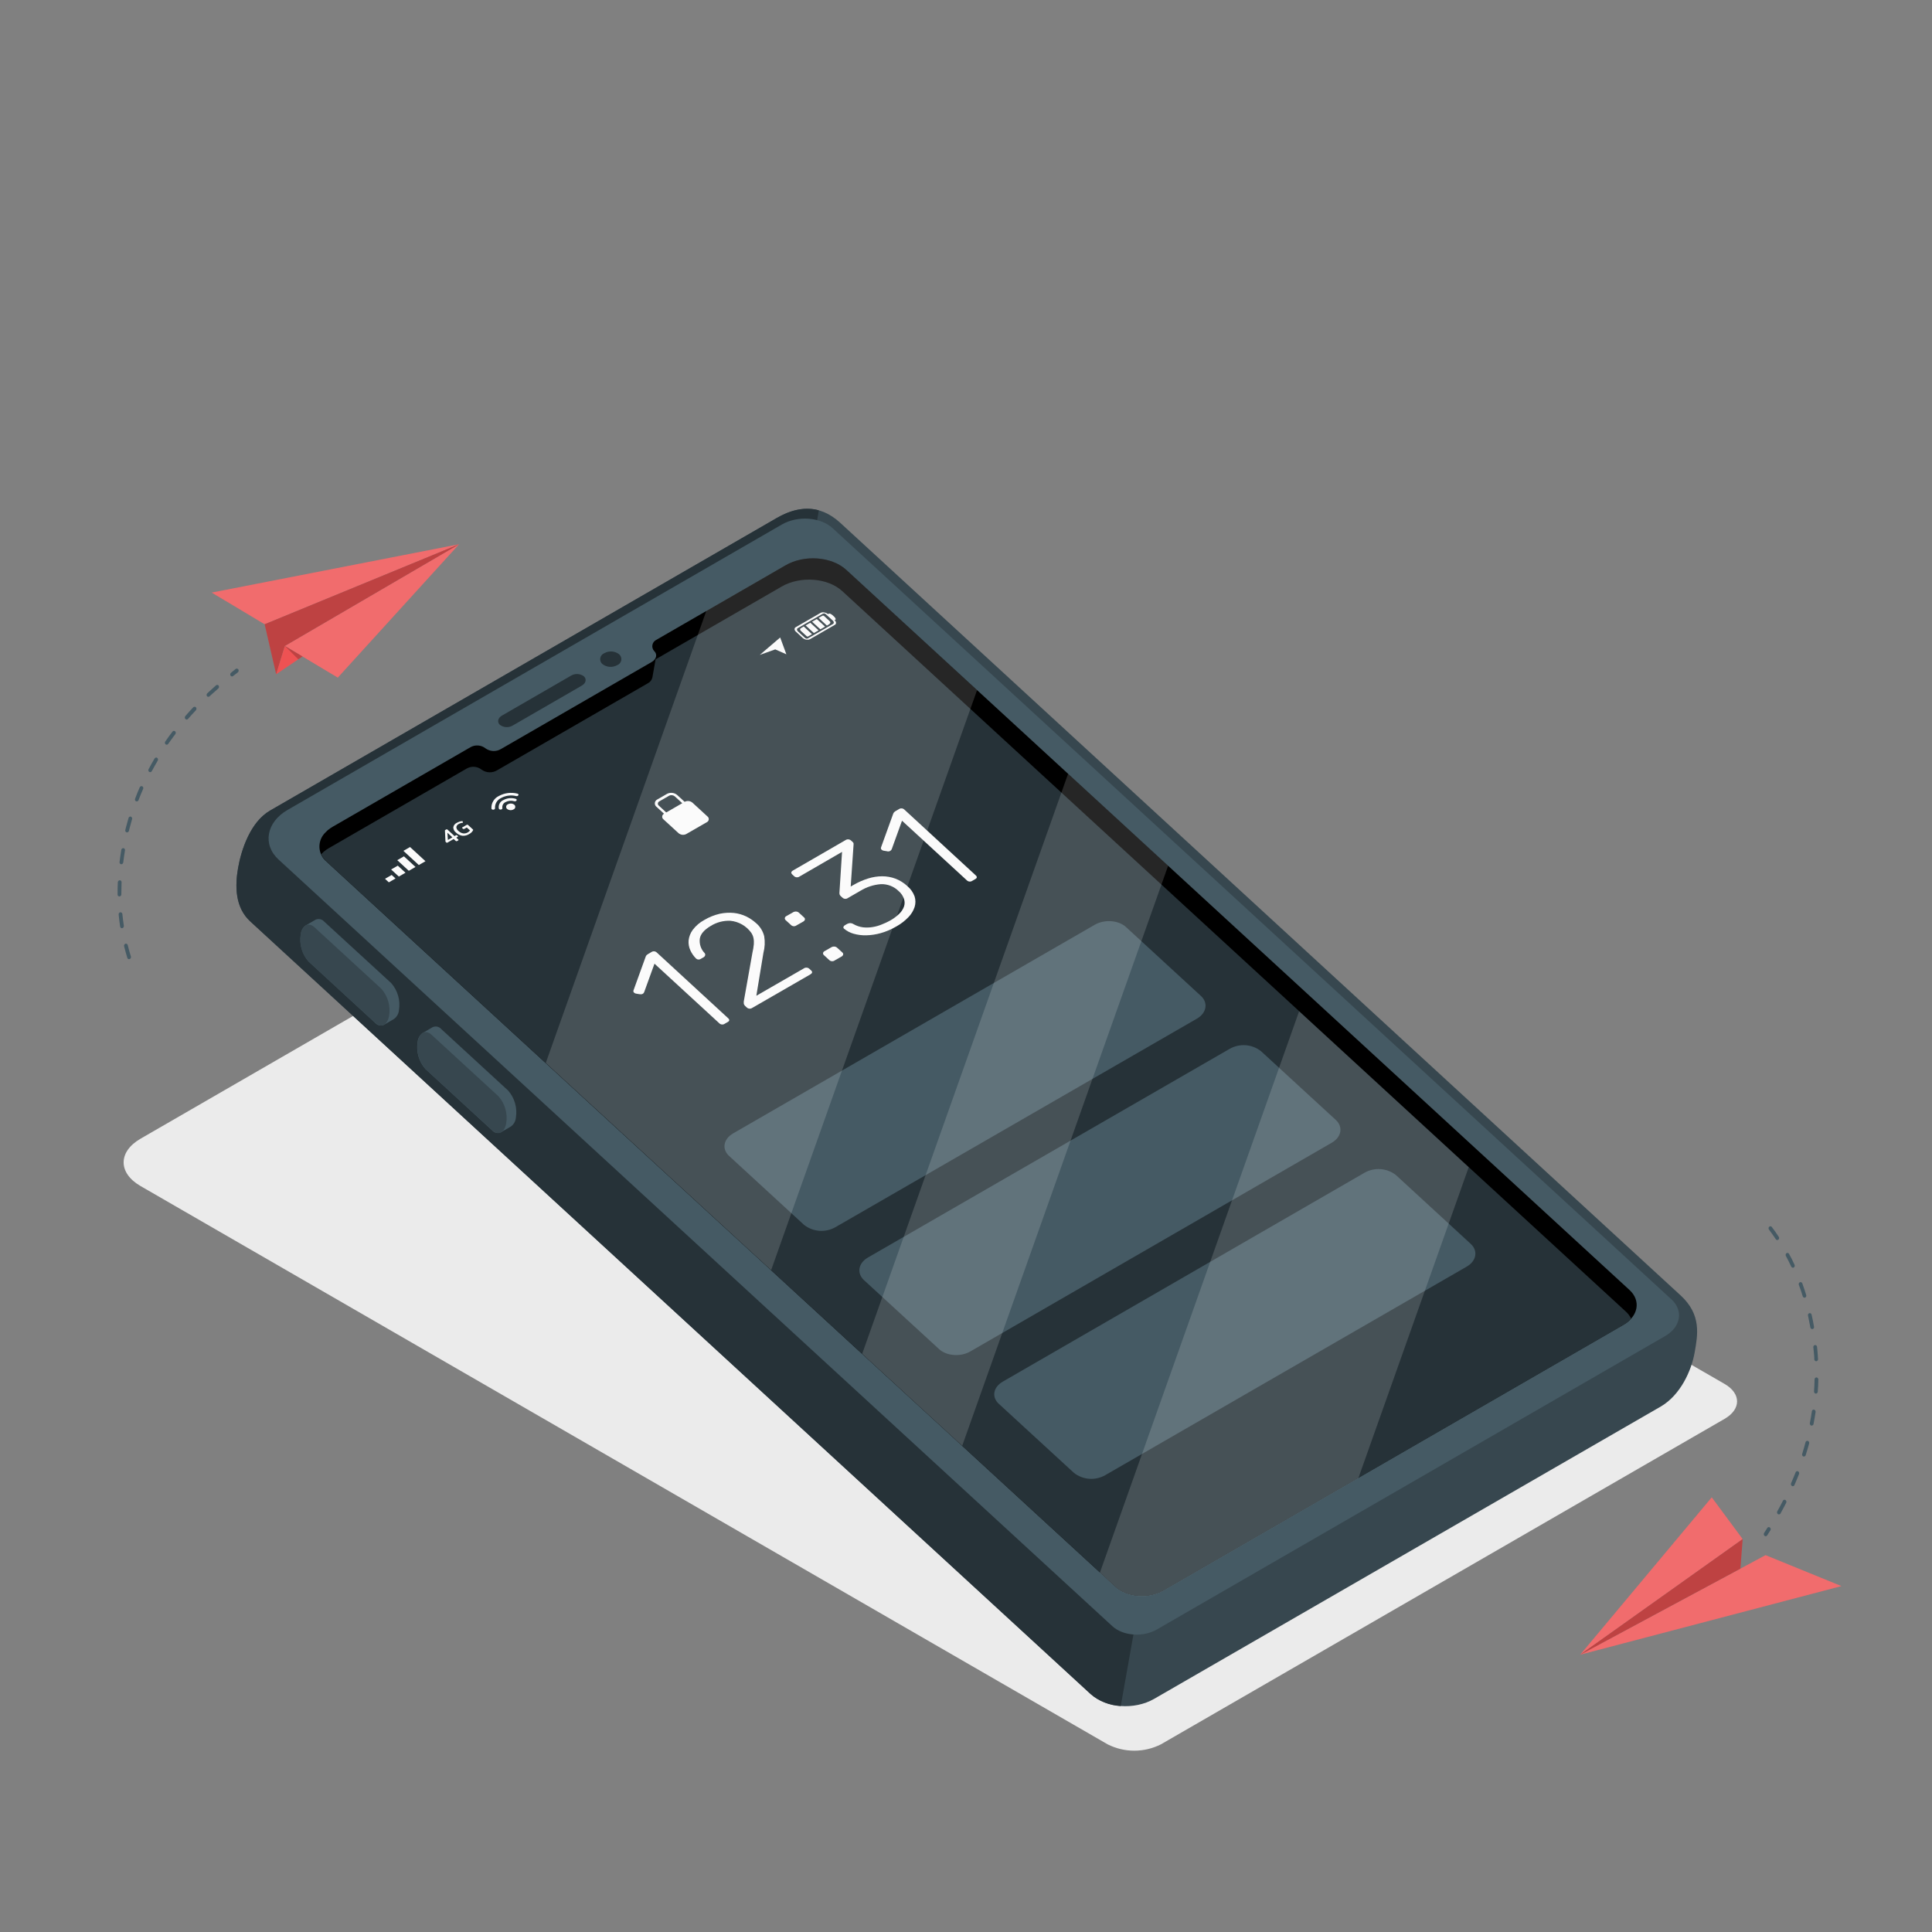 <svg width="472" height="472" viewBox="0 0 472 472" fill="none" xmlns="http://www.w3.org/2000/svg">
<rect x="0" y="0" width="472" height="472" fill="#808080" stroke="none"/>
<path d="M421.326 338.103L183.306 200.694C179.237 198.344 172.601 198.353 168.532 200.694L34.343 278.187C28.83 281.369 28.82 286.58 34.343 289.761L270.598 426.15C272.617 427.172 274.848 427.704 277.111 427.704C279.374 427.704 281.606 427.172 283.625 426.15L421.326 346.637C425.395 344.286 425.395 340.454 421.326 338.103Z" fill="#EBEBEB"/>
<path d="M205.264 127.714L410.565 316.457C415.719 321.177 414.784 326.077 414.01 330.447C413.236 334.818 410.584 340.784 405.75 343.616L281.973 415.039C277.14 417.824 270.192 417.305 266.463 413.878L61.171 225.135C57.395 221.708 57.395 216.422 58.169 212.042C58.944 207.661 61.143 200.817 65.986 198.023L189.744 126.562C194.596 123.768 200.072 122.937 205.264 127.714Z" fill="#37474F"/>
<path d="M198.533 133.312L71.253 206.793L277.442 396.301L273.807 416.795C271.105 416.659 268.523 415.633 266.463 413.878L61.171 225.135C57.395 221.708 57.395 216.421 58.169 212.041C58.944 207.661 61.143 200.817 65.986 198.023L189.744 126.562C192.765 124.816 196.352 123.645 200.043 124.674L199.939 125.307L198.533 133.312Z" fill="#263238"/>
<path d="M408.365 317.467L203.423 129.045C200.458 126.326 194.927 125.92 191.085 128.101L70.252 197.872C65.051 200.864 64.079 206.368 68.081 210.021L271.759 397.292C274.364 399.68 279.264 400.048 282.643 398.085L406.779 326.426C410.64 324.217 411.329 320.186 408.365 317.467Z" fill="#455A64"/>
<path d="M124.145 266.435C124.929 267.328 125.504 268.384 125.831 269.527C126.157 270.669 126.226 271.87 126.033 273.043C126 273.474 125.872 273.894 125.658 274.27C125.444 274.647 125.15 274.973 124.797 275.223C124.381 275.45 122.805 276.394 122.38 276.63C122.019 276.799 121.611 276.844 121.222 276.756C120.832 276.669 120.483 276.455 120.228 276.148L103.916 261.148C103.131 260.256 102.554 259.2 102.227 258.057C101.901 256.914 101.833 255.713 102.028 254.54C102.066 254.124 102.189 253.721 102.389 253.354C102.588 252.987 102.86 252.665 103.189 252.407C103.623 252.133 105.256 251.198 105.681 250.953C106.042 250.784 106.45 250.739 106.839 250.826C107.229 250.913 107.578 251.127 107.833 251.434L124.145 266.435Z" fill="#455A64"/>
<path d="M121.776 267.822L105.454 252.822C103.982 251.472 102.462 252.237 102.056 254.54C101.863 255.713 101.932 256.913 102.259 258.056C102.585 259.199 103.161 260.255 103.944 261.148L120.266 276.148C121.738 277.498 123.258 276.734 123.664 274.43C123.862 273.258 123.795 272.056 123.468 270.913C123.142 269.769 122.563 268.713 121.776 267.822Z" fill="#37474F"/>
<path d="M95.58 240.182C96.366 241.074 96.943 242.13 97.269 243.273C97.596 244.416 97.664 245.617 97.468 246.79C97.432 247.221 97.302 247.639 97.087 248.014C96.871 248.389 96.576 248.712 96.222 248.961L93.806 250.377C93.445 250.542 93.04 250.585 92.653 250.498C92.266 250.411 91.918 250.199 91.663 249.896L75.379 234.895C74.595 234.002 74.019 232.946 73.692 231.804C73.366 230.661 73.297 229.46 73.491 228.287C73.517 227.877 73.627 227.476 73.814 227.109C74.001 226.742 74.26 226.417 74.576 226.154C75.01 225.88 76.644 224.936 77.068 224.7C77.429 224.53 77.836 224.484 78.225 224.569C78.615 224.655 78.965 224.867 79.221 225.172L95.58 240.182Z" fill="#455A64"/>
<path d="M93.173 241.569L76.852 226.56C75.388 225.21 73.859 225.975 73.453 228.268C73.259 229.441 73.328 230.642 73.655 231.785C73.981 232.927 74.557 233.983 75.341 234.876L91.663 249.877C93.126 251.227 94.646 250.452 95.061 248.159C95.254 246.989 95.185 245.791 94.858 244.652C94.532 243.512 93.956 242.459 93.173 241.569Z" fill="#37474F"/>
<path d="M206.736 139.202L398.104 315.155C400.936 317.751 400.256 321.593 396.593 323.651L284.257 388.494C280.604 390.618 275.346 390.231 272.505 387.625L79.787 210.512C79.26 210.081 78.832 209.542 78.531 208.932C78.23 208.322 78.062 207.654 78.04 206.974C78.017 206.294 78.141 205.616 78.401 204.988C78.662 204.359 79.054 203.793 79.551 203.328C79.721 203.158 79.872 202.998 80.051 202.837C80.441 202.513 80.858 202.222 81.297 201.969L112.893 183.731L114.951 182.541C115.517 182.221 116.166 182.076 116.814 182.125C117.463 182.174 118.083 182.414 118.595 182.815C119.137 183.212 119.783 183.442 120.454 183.476C121.126 183.509 121.792 183.345 122.371 183.004L159.187 161.745C160.386 161.047 160.678 159.857 159.8 159.026C159.626 158.833 159.498 158.603 159.426 158.353C159.354 158.102 159.34 157.839 159.385 157.583C159.429 157.327 159.531 157.084 159.684 156.873C159.836 156.662 160.034 156.488 160.263 156.364L191.17 138.523L191.821 138.145C196.465 135.426 203.158 135.936 206.736 139.202Z" fill="black"/>
<path d="M117.661 188.026C117.148 187.626 116.527 187.388 115.879 187.341C115.23 187.294 114.582 187.44 114.017 187.762L111.959 188.951L80.363 207.189C79.924 207.442 79.507 207.733 79.117 208.058C78.938 208.209 78.787 208.379 78.617 208.539C78.447 208.7 78.532 208.662 78.475 208.719C78.791 209.396 79.237 210.005 79.787 210.512L272.533 387.673C275.365 390.278 280.633 390.665 284.286 388.541L396.622 323.698C397.328 323.299 397.966 322.789 398.51 322.187C398.195 321.517 397.749 320.917 397.198 320.422L205.792 144.432C202.233 141.147 195.541 140.656 190.915 143.318L190.264 143.705L160.169 161.075L159.376 165.531C159.304 165.828 159.169 166.107 158.98 166.348C158.791 166.589 158.553 166.787 158.281 166.928L121.465 188.177C120.887 188.532 120.217 188.707 119.54 188.68C118.862 188.654 118.208 188.426 117.661 188.026Z" fill="#263238"/>
<path d="M167.258 195.89L165.455 194.238C165.121 193.948 164.709 193.764 164.27 193.709C163.832 193.653 163.387 193.729 162.991 193.926L160.565 195.323C160.401 195.406 160.261 195.529 160.158 195.682C160.055 195.834 159.994 196.011 159.98 196.194C159.966 196.377 159.999 196.561 160.077 196.728C160.154 196.895 160.274 197.038 160.424 197.145L162.227 198.797C162.101 198.861 161.994 198.955 161.915 199.072C161.837 199.189 161.79 199.324 161.778 199.464C161.767 199.604 161.792 199.745 161.85 199.873C161.909 200.001 162 200.111 162.113 200.194L165.748 203.527C166.003 203.75 166.318 203.893 166.654 203.937C166.991 203.98 167.332 203.923 167.636 203.772L172.715 200.846C172.84 200.781 172.946 200.686 173.024 200.569C173.101 200.452 173.147 200.316 173.158 200.176C173.168 200.036 173.143 199.895 173.083 199.768C173.024 199.641 172.933 199.531 172.818 199.448L169.193 196.116C168.932 195.887 168.607 195.742 168.261 195.702C167.915 195.662 167.566 195.727 167.258 195.89ZM160.971 196.834C160.887 196.772 160.82 196.69 160.776 196.596C160.732 196.501 160.713 196.397 160.721 196.293C160.728 196.19 160.762 196.089 160.819 196.002C160.876 195.915 160.955 195.844 161.047 195.795L163.473 194.398C163.698 194.284 163.953 194.24 164.204 194.272C164.454 194.304 164.69 194.41 164.879 194.577L166.682 196.229L162.765 198.486L160.971 196.834Z" fill="#FAFAFA"/>
<path d="M177.906 248.772C178.293 249.131 178.237 249.461 177.736 249.716L177.076 250.094C176.877 250.24 176.633 250.31 176.388 250.293C176.142 250.276 175.911 250.172 175.735 250L159.895 235.434L157.384 242.363C157.204 242.816 156.817 242.986 156.213 242.882L155.458 242.759C155.227 242.732 155.014 242.625 154.854 242.457C154.792 242.386 154.751 242.298 154.738 242.204C154.724 242.11 154.738 242.014 154.778 241.928L157.761 233.678C157.821 233.521 157.918 233.382 158.044 233.272C158.18 233.169 158.322 233.074 158.469 232.989L159.121 232.611C159.322 232.466 159.567 232.397 159.815 232.416C160.062 232.435 160.294 232.541 160.471 232.715L177.906 248.772Z" fill="#FAFAFA"/>
<path d="M170.071 234.197C169.484 233.617 169.008 232.936 168.665 232.186C168.31 231.426 168.16 230.587 168.23 229.751C168.334 228.822 168.679 227.937 169.231 227.183C169.987 226.178 170.954 225.35 172.063 224.757C173.236 224.059 174.51 223.547 175.839 223.237C176.974 222.996 178.139 222.929 179.294 223.039C180.335 223.152 181.35 223.439 182.296 223.888C183.173 224.318 183.987 224.868 184.713 225.522C185.702 226.359 186.399 227.49 186.704 228.75C186.922 230.099 186.855 231.479 186.506 232.8L184.779 243.269L196.352 236.604C196.561 236.453 196.817 236.38 197.074 236.399C197.332 236.418 197.574 236.528 197.759 236.708L198.155 237.076C198.552 237.435 198.476 237.765 197.947 238.067L183.787 246.233C183.585 246.375 183.34 246.442 183.094 246.423C182.848 246.404 182.616 246.3 182.437 246.129L182.041 245.761C181.87 245.607 181.753 245.402 181.711 245.176C181.674 244.859 181.7 244.538 181.786 244.232L183.825 232.743C183.986 232.066 184.099 231.378 184.165 230.685C184.208 230.164 184.177 229.64 184.071 229.128C183.974 228.681 183.791 228.258 183.533 227.882C182.942 227.057 182.181 226.369 181.302 225.864C180.422 225.359 179.445 225.049 178.435 224.955C176.746 224.877 175.073 225.315 173.639 226.211C172.053 227.155 171.157 228.165 170.968 229.326C170.889 229.957 170.951 230.598 171.15 231.202C171.349 231.806 171.68 232.358 172.12 232.819C172.197 232.898 172.252 232.997 172.277 233.106C172.302 233.214 172.296 233.327 172.261 233.432C172.203 233.6 172.09 233.743 171.94 233.838L171.251 234.235C171.079 234.363 170.869 234.43 170.654 234.423C170.44 234.416 170.234 234.336 170.071 234.197Z" fill="#FAFAFA"/>
<path d="M196.446 224.144C196.524 224.203 196.584 224.283 196.619 224.375C196.654 224.467 196.663 224.566 196.645 224.663C196.612 224.766 196.56 224.862 196.49 224.944C196.421 225.027 196.335 225.095 196.239 225.144L194.577 226.088C194.378 226.233 194.134 226.302 193.888 226.282C193.642 226.263 193.412 226.158 193.237 225.984L191.962 224.814C191.882 224.753 191.819 224.672 191.78 224.579C191.74 224.487 191.725 224.385 191.736 224.285C191.755 224.183 191.798 224.086 191.863 224.004C191.927 223.922 192.009 223.857 192.104 223.813L193.765 222.869C193.988 222.738 194.245 222.679 194.502 222.699C194.751 222.708 194.988 222.805 195.172 222.973L196.446 224.144ZM205.792 232.696C205.868 232.757 205.927 232.837 205.962 232.929C205.997 233.02 206.007 233.119 205.99 233.215C205.959 233.32 205.906 233.418 205.834 233.501C205.763 233.584 205.674 233.651 205.575 233.697L203.923 234.641C203.723 234.785 203.479 234.854 203.234 234.835C202.988 234.816 202.757 234.71 202.582 234.537L201.308 233.366C201.228 233.305 201.165 233.224 201.124 233.132C201.083 233.039 201.065 232.939 201.072 232.838C201.095 232.736 201.141 232.64 201.206 232.558C201.272 232.476 201.355 232.411 201.45 232.366L203.102 231.422C203.328 231.292 203.587 231.233 203.847 231.252C204.093 231.263 204.327 231.36 204.508 231.526L205.792 232.696Z" fill="#FAFAFA"/>
<path d="M206.538 205.263C206.748 205.114 207.003 205.043 207.26 205.062C207.517 205.081 207.759 205.189 207.945 205.367L208.341 205.735C208.438 205.815 208.504 205.925 208.53 206.047C208.544 206.15 208.544 206.255 208.53 206.358L207.831 216.591L208.52 216.195C209.637 215.54 210.825 215.015 212.06 214.628C213.181 214.272 214.349 214.087 215.525 214.08C216.637 214.08 217.74 214.278 218.782 214.666C219.851 215.081 220.831 215.696 221.67 216.478C222.477 217.148 223.09 218.022 223.445 219.008C223.71 219.85 223.71 220.753 223.445 221.595C223.132 222.536 222.605 223.392 221.906 224.096C221.055 224.978 220.079 225.728 219.008 226.324C217.806 227.032 216.518 227.584 215.176 227.967C214.007 228.297 212.802 228.478 211.588 228.505C210.549 228.526 209.511 228.392 208.511 228.108C207.673 227.871 206.895 227.459 206.227 226.9C206.155 226.849 206.1 226.778 206.07 226.695C206.039 226.612 206.035 226.523 206.057 226.437C206.128 226.254 206.266 226.106 206.444 226.022L206.925 225.739C207.124 225.63 207.342 225.56 207.567 225.531C207.899 225.503 208.231 225.586 208.511 225.767C209.231 226.181 210.027 226.448 210.852 226.551C211.632 226.637 212.42 226.615 213.193 226.485C213.965 226.362 214.72 226.146 215.44 225.843C216.134 225.575 216.809 225.26 217.46 224.899C218.264 224.452 219.006 223.903 219.669 223.265C220.193 222.772 220.596 222.165 220.849 221.491C221.058 220.879 221.058 220.215 220.849 219.603C220.598 218.87 220.155 218.217 219.565 217.715C218.995 217.148 218.315 216.703 217.566 216.409C216.818 216.116 216.017 215.978 215.213 216.006C213.43 216.14 211.704 216.7 210.182 217.639L207.142 219.395C206.943 219.54 206.698 219.608 206.453 219.589C206.207 219.57 205.977 219.465 205.802 219.291L205.405 218.933C205.283 218.829 205.188 218.696 205.131 218.545C205.093 218.42 205.074 218.29 205.075 218.158L205.717 208.124L195.333 214.137C195.132 214.282 194.886 214.351 194.639 214.332C194.392 214.313 194.159 214.207 193.983 214.033L193.586 213.665C193.18 213.287 193.228 212.957 193.737 212.664L206.538 205.263Z" fill="#FAFAFA"/>
<path d="M238.379 213.854C238.776 214.213 238.719 214.543 238.209 214.798L237.558 215.176C237.357 215.321 237.111 215.39 236.864 215.371C236.617 215.352 236.384 215.246 236.208 215.072L220.368 200.506L217.866 207.435C217.774 207.654 217.602 207.831 217.384 207.929C217.167 208.027 216.921 208.039 216.695 207.963L215.94 207.841C215.705 207.813 215.488 207.702 215.327 207.529C215.266 207.457 215.227 207.369 215.214 207.276C215.201 207.182 215.214 207.087 215.251 207.001L218.234 198.75C218.295 198.594 218.396 198.457 218.527 198.354C218.653 198.242 218.792 198.147 218.942 198.07L219.603 197.683C219.803 197.541 220.047 197.473 220.292 197.492C220.537 197.511 220.768 197.615 220.943 197.787L238.379 213.854Z" fill="#FAFAFA"/>
<path d="M179.105 276.894L267.464 225.918C269.843 224.549 273.26 224.795 275.091 226.484L293.386 243.307C295.217 244.987 294.783 247.47 292.442 248.848L204.074 299.824C202.889 300.492 201.532 300.795 200.175 300.694C198.817 300.593 197.52 300.093 196.447 299.257L178.152 282.435C176.283 280.755 176.726 278.272 179.105 276.894Z" fill="#455A64"/>
<path d="M212.06 307.206L300.428 256.23C301.613 255.558 302.97 255.253 304.328 255.354C305.686 255.455 306.984 255.957 308.056 256.796L326.351 273.609C328.182 275.299 327.738 277.781 325.407 279.15L237.048 330.173C234.669 331.542 231.252 331.287 229.421 329.597L211.079 312.747C209.247 311.057 209.682 308.575 212.06 307.206Z" fill="#455A64"/>
<path d="M245.025 337.518L333.383 286.494C334.57 285.827 335.929 285.524 337.287 285.625C338.646 285.726 339.944 286.225 341.02 287.061L359.305 303.883C361.146 305.573 360.702 308.055 358.361 309.424L270.003 360.4C268.819 361.073 267.461 361.379 266.103 361.278C264.745 361.177 263.447 360.674 262.375 359.834L244.081 343.021C242.202 341.369 242.608 338.896 245.025 337.518Z" fill="#455A64"/>
<path d="M122.636 174.819L139.505 165.068C139.986 164.781 140.541 164.643 141.101 164.671C141.66 164.7 142.199 164.894 142.648 165.228C143.375 165.899 143.149 166.918 142.148 167.494L125.269 177.245C124.788 177.533 124.233 177.671 123.673 177.642C123.114 177.614 122.575 177.42 122.126 177.085C121.399 176.415 121.625 175.395 122.636 174.819Z" fill="#263238"/>
<path d="M147.632 159.583C148.196 159.261 148.843 159.114 149.49 159.161C150.137 159.209 150.756 159.447 151.267 159.848C151.47 160.025 151.625 160.252 151.715 160.506C151.805 160.76 151.828 161.034 151.782 161.3C151.735 161.566 151.621 161.815 151.449 162.024C151.278 162.232 151.056 162.393 150.804 162.491C150.239 162.812 149.591 162.959 148.942 162.912C148.293 162.865 147.673 162.626 147.16 162.226C146.957 162.049 146.803 161.821 146.714 161.566C146.624 161.311 146.602 161.037 146.649 160.771C146.697 160.505 146.812 160.256 146.985 160.048C147.157 159.84 147.38 159.68 147.632 159.583Z" fill="#263238"/>
<g opacity="0.15">
<path d="M285.381 211.513L260.941 189.045L210.635 330.749L235.075 353.216L285.381 211.513Z" fill="white"/>
<path d="M358.815 285.154L317.383 247.064L268.71 384.208L272.533 387.72C275.365 390.325 280.633 390.712 284.286 388.588L331.854 361.127L358.815 285.154Z" fill="white"/>
<path d="M188.394 310.302L238.7 168.608L206.736 139.202C203.177 135.927 196.484 135.426 191.859 138.098L191.208 138.475L172.564 149.228L133.34 259.676L188.394 310.302Z" fill="white"/>
</g>
<path d="M111.468 205.509C111.411 205.493 111.36 205.464 111.317 205.424L110.835 204.98L109.306 205.858C109.274 205.884 109.234 205.898 109.193 205.898C109.152 205.898 109.112 205.884 109.08 205.858L108.9 205.688C108.87 205.665 108.844 205.636 108.825 205.603V205.499L108.702 202.95C108.696 202.916 108.696 202.881 108.702 202.847C108.725 202.813 108.758 202.786 108.796 202.771L109.004 202.648C109.058 202.616 109.12 202.6 109.183 202.601C109.246 202.614 109.302 202.647 109.344 202.696L111.053 204.263L111.383 204.064C111.433 204.03 111.492 204.013 111.553 204.017C111.613 204.03 111.669 204.059 111.713 204.102L111.827 204.215C111.848 204.229 111.866 204.246 111.879 204.268C111.892 204.289 111.9 204.313 111.902 204.338C111.902 204.338 111.902 204.414 111.798 204.442L111.468 204.64L111.959 205.093C111.959 205.093 112.034 205.178 112.025 205.216C112.016 205.241 112.003 205.264 111.985 205.284C111.967 205.303 111.945 205.319 111.921 205.329L111.657 205.48C111.599 205.511 111.532 205.521 111.468 205.509ZM110.524 204.565L109.306 203.451L109.419 205.207L110.524 204.565Z" fill="#FAFAFA"/>
<path d="M112.987 204.187C112.393 204.103 111.841 203.832 111.411 203.413C111.208 203.263 111.042 203.069 110.926 202.845C110.809 202.62 110.746 202.373 110.741 202.12C110.781 201.88 110.881 201.654 111.031 201.463C111.181 201.272 111.376 201.121 111.6 201.025C111.815 200.901 112.043 200.8 112.279 200.723C112.488 200.659 112.704 200.621 112.921 200.61C112.952 200.599 112.985 200.599 113.016 200.61C113.022 200.628 113.022 200.648 113.016 200.666L113.091 200.95C113.098 200.959 113.102 200.971 113.102 200.983C113.102 200.994 113.098 201.006 113.091 201.016H113.016C112.683 201.039 112.36 201.139 112.072 201.308C111.918 201.375 111.784 201.479 111.682 201.611C111.58 201.743 111.513 201.898 111.486 202.063C111.498 202.249 111.55 202.431 111.64 202.594C111.729 202.757 111.855 202.898 112.006 203.007C112.317 203.317 112.716 203.525 113.148 203.602C113.534 203.649 113.925 203.57 114.262 203.376C114.38 203.301 114.494 203.219 114.602 203.13C114.69 203.061 114.766 202.978 114.828 202.885L114.035 202.158L113.393 202.526C113.339 202.548 113.278 202.548 113.223 202.526C113.194 202.524 113.165 202.515 113.139 202.5C113.113 202.485 113.09 202.465 113.072 202.441L112.959 202.337C112.902 202.29 112.874 202.252 112.884 202.214C112.893 202.177 112.884 202.148 112.987 202.111L113.998 201.525C114.055 201.486 114.126 201.469 114.196 201.478C114.269 201.49 114.335 201.527 114.385 201.582L115.517 202.62C115.549 202.646 115.575 202.678 115.593 202.715C115.6 202.728 115.603 202.743 115.603 202.757C115.603 202.772 115.6 202.787 115.593 202.8C115.39 203.209 115.058 203.54 114.649 203.744C114.159 204.071 113.575 204.227 112.987 204.187Z" fill="#FAFAFA"/>
<path d="M125.656 196.607C125.743 196.685 125.809 196.783 125.847 196.893C125.885 197.004 125.894 197.122 125.873 197.237C125.852 197.351 125.802 197.459 125.728 197.549C125.653 197.638 125.557 197.707 125.448 197.749C125.204 197.885 124.925 197.945 124.646 197.924C124.368 197.902 124.102 197.798 123.881 197.627C123.794 197.55 123.728 197.452 123.69 197.343C123.651 197.233 123.642 197.115 123.663 197.001C123.684 196.887 123.735 196.78 123.809 196.691C123.884 196.602 123.98 196.534 124.089 196.494C124.332 196.355 124.611 196.291 124.89 196.311C125.169 196.331 125.436 196.434 125.656 196.607Z" fill="#FAFAFA"/>
<path d="M122.966 195.465C122.577 195.634 122.257 195.929 122.057 196.302C121.857 196.676 121.788 197.106 121.861 197.523C121.895 197.608 121.956 197.679 122.034 197.727C122.113 197.775 122.204 197.796 122.295 197.787C122.569 197.787 122.777 197.598 122.73 197.409C122.682 197.116 122.732 196.815 122.871 196.552C123.011 196.289 123.233 196.08 123.504 195.956C124.156 195.609 124.918 195.531 125.628 195.739C125.737 195.78 125.858 195.779 125.968 195.738C126.077 195.696 126.168 195.616 126.222 195.512C126.279 195.361 126.175 195.21 125.977 195.153C125.48 195.002 124.957 194.952 124.44 195.006C123.923 195.059 123.422 195.215 122.966 195.465Z" fill="#FAFAFA"/>
<path d="M121.88 194.464C121.304 194.732 120.823 195.167 120.498 195.713C120.173 196.258 120.02 196.889 120.058 197.523C120.058 197.693 120.256 197.815 120.492 197.815C120.757 197.815 120.955 197.646 120.936 197.457C120.902 196.941 121.025 196.428 121.288 195.983C121.55 195.539 121.941 195.184 122.409 194.965C123.532 194.348 124.846 194.176 126.09 194.483C126.199 194.516 126.315 194.511 126.42 194.468C126.525 194.425 126.612 194.347 126.666 194.247C126.723 194.087 126.591 193.926 126.373 193.879C124.855 193.506 123.252 193.715 121.88 194.464Z" fill="#FAFAFA"/>
<path d="M94.995 215.562L94.061 214.694L95.684 213.759L96.628 214.618L94.995 215.562Z" fill="#FAFAFA"/>
<path d="M97.44 214.146L95.552 212.419L97.185 211.484L99.063 213.212L97.44 214.146Z" fill="#FAFAFA"/>
<path d="M99.875 212.74L97.053 210.144L98.686 209.209L101.508 211.805L99.875 212.74Z" fill="#FAFAFA"/>
<path d="M102.32 211.333L98.554 207.869L100.177 206.934L103.944 210.399L102.32 211.333Z" fill="#FAFAFA"/>
<path d="M201.365 149.624C201.07 149.553 200.76 149.587 200.487 149.719L194.408 153.221C194.011 153.447 194.021 153.919 194.408 154.288L196.116 155.864C196.37 156.078 196.676 156.222 197.004 156.279C197.145 156.298 197.287 156.298 197.428 156.279C197.587 156.273 197.741 156.231 197.882 156.157L203.961 152.655C204.357 152.428 204.348 151.956 203.961 151.588L202.252 150.011C201.999 149.8 201.692 149.666 201.365 149.624ZM197.022 156.025C196.88 155.997 196.748 155.928 196.645 155.826L194.936 154.25C194.634 153.976 194.625 153.608 194.936 153.438L201.016 149.936C201.09 149.9 201.17 149.877 201.252 149.87H201.393C201.533 149.897 201.661 149.966 201.761 150.068L203.479 151.635C203.772 151.909 203.782 152.286 203.479 152.456L197.4 155.949C197.289 156.023 197.153 156.05 197.022 156.025Z" fill="#FAFAFA"/>
<path d="M196.352 153.051L198.372 154.939L197.428 155.486C197.383 155.509 197.333 155.522 197.282 155.522C197.231 155.522 197.181 155.509 197.136 155.486L195.625 154.099C195.408 153.9 195.408 153.617 195.625 153.494L196.352 153.051Z" fill="#FAFAFA"/>
<path d="M196.815 152.796L197.957 152.135L199.977 153.995L198.835 154.656L196.815 152.796Z" fill="#FAFAFA"/>
<path d="M198.401 151.89L199.543 151.229L201.573 153.089L200.421 153.749L198.401 151.89Z" fill="#FAFAFA"/>
<path d="M201.261 150.436L202.715 151.776C202.989 152.022 202.866 152.343 202.394 152.616L202.016 152.834L199.987 150.946L200.931 150.426C200.984 150.406 201.04 150.396 201.097 150.398C201.154 150.399 201.21 150.412 201.261 150.436Z" fill="#FAFAFA"/>
<path d="M202.488 149.917C202.658 149.822 203.073 150.002 203.432 150.323L203.744 150.615C204.102 150.946 204.253 151.286 204.093 151.399L203.8 151.588L202.186 150.096L202.488 149.917Z" fill="#FAFAFA"/>
<path d="M185.619 159.999L190.603 155.741L192.114 159.848L189.395 158.649L185.619 159.999Z" fill="#FAFAFA"/>
<path d="M386.059 404.249L431.333 379.931L449.873 387.493L386.059 404.249Z" fill="#EE5253"/>
<g opacity="0.15">
<path d="M386.059 404.249L431.333 379.931L449.873 387.493L386.059 404.249Z" fill="white"/>
</g>
<path d="M386.059 404.248L425.744 376.013L418.192 365.809L386.059 404.248Z" fill="#EE5253"/>
<g opacity="0.15">
<path d="M386.059 404.248L425.744 376.013L418.192 365.809L386.059 404.248Z" fill="white"/>
</g>
<path d="M425.744 376.013L425.187 383.225L386.059 404.248L425.744 376.013Z" fill="#EE5253"/>
<g opacity="0.2">
<path d="M425.744 376.013L425.187 383.225L386.059 404.248L425.744 376.013Z" fill="black"/>
</g>
<path d="M431.408 375.315C431.353 375.32 431.297 375.315 431.243 375.298C431.19 375.282 431.14 375.256 431.097 375.22C430.996 375.136 430.929 375.017 430.908 374.887C430.887 374.757 430.914 374.624 430.984 374.512C431.248 374.106 431.503 373.7 431.758 373.295C431.787 373.24 431.828 373.193 431.877 373.156C431.927 373.12 431.984 373.095 432.045 373.083C432.105 373.071 432.168 373.073 432.228 373.088C432.287 373.104 432.343 373.132 432.39 373.172C432.492 373.254 432.56 373.369 432.583 373.498C432.605 373.626 432.581 373.759 432.513 373.87C432.258 374.286 431.994 374.701 431.729 375.107C431.696 375.164 431.649 375.213 431.594 375.249C431.538 375.285 431.474 375.308 431.408 375.315Z" fill="#455A64"/>
<path d="M434.627 369.972C434.527 369.984 434.425 369.957 434.344 369.896C434.235 369.81 434.164 369.686 434.145 369.549C434.125 369.412 434.16 369.272 434.24 369.16C434.703 368.329 435.184 367.489 435.581 366.639C435.606 366.585 435.643 366.536 435.689 366.496C435.735 366.457 435.789 366.428 435.847 366.411C435.905 366.394 435.966 366.389 436.026 366.398C436.086 366.406 436.143 366.428 436.194 366.46C436.305 366.532 436.384 366.642 436.417 366.77C436.451 366.897 436.435 367.033 436.374 367.149C435.939 368.005 435.486 368.855 435.014 369.698C434.985 369.778 434.933 369.847 434.864 369.896C434.795 369.944 434.712 369.971 434.627 369.972ZM438.035 363.09C437.95 363.095 437.865 363.075 437.79 363.033C437.678 362.965 437.595 362.858 437.555 362.734C437.515 362.609 437.522 362.474 437.573 362.354C437.96 361.476 438.328 360.588 438.677 359.701C438.697 359.643 438.728 359.59 438.77 359.545C438.811 359.5 438.861 359.465 438.918 359.441C438.974 359.417 439.034 359.405 439.095 359.406C439.156 359.407 439.216 359.42 439.272 359.446C439.388 359.509 439.476 359.611 439.522 359.735C439.567 359.858 439.565 359.994 439.517 360.116C439.159 361.013 438.79 361.919 438.394 362.807C438.365 362.885 438.314 362.954 438.247 363.004C438.18 363.054 438.1 363.084 438.016 363.09H438.035ZM440.763 355.831C440.698 355.849 440.63 355.849 440.565 355.831C440.447 355.775 440.354 355.678 440.303 355.557C440.253 355.437 440.249 355.303 440.291 355.179C440.584 354.235 440.858 353.291 441.103 352.347C441.117 352.287 441.143 352.23 441.181 352.18C441.218 352.13 441.265 352.089 441.32 352.059C441.374 352.028 441.434 352.01 441.496 352.004C441.558 351.999 441.62 352.006 441.679 352.026C441.799 352.075 441.897 352.167 441.953 352.284C442.009 352.401 442.019 352.535 441.981 352.659C441.726 353.603 441.443 354.547 441.15 355.491C441.129 355.581 441.081 355.662 441.011 355.723C440.942 355.784 440.855 355.821 440.763 355.831ZM442.651 348.279C442.605 348.288 442.556 348.288 442.51 348.279C442.388 348.238 442.285 348.154 442.221 348.042C442.157 347.931 442.135 347.8 442.16 347.674C442.349 346.73 442.51 345.786 442.651 344.786C442.657 344.723 442.675 344.663 442.706 344.608C442.736 344.553 442.777 344.505 442.827 344.467C442.876 344.429 442.933 344.401 442.994 344.386C443.055 344.371 443.118 344.369 443.18 344.38C443.305 344.415 443.413 344.496 443.482 344.605C443.552 344.715 443.579 344.846 443.558 344.975C443.416 345.919 443.246 346.919 443.057 347.901C443.041 347.984 443.002 348.061 442.946 348.124C442.889 348.187 442.817 348.234 442.736 348.26L442.651 348.279ZM443.68 340.472C443.653 340.481 443.623 340.481 443.595 340.472C443.469 340.451 443.356 340.382 443.279 340.281C443.202 340.179 443.166 340.051 443.18 339.924C443.246 338.98 443.293 337.97 443.312 336.988C443.312 336.862 443.362 336.741 443.45 336.651C443.538 336.561 443.658 336.509 443.784 336.507C443.912 336.521 444.029 336.584 444.112 336.683C444.194 336.781 444.236 336.907 444.228 337.036C444.228 338.027 444.162 339.037 444.086 340.019C444.081 340.12 444.043 340.217 443.979 340.295C443.914 340.373 443.826 340.429 443.727 340.453L443.68 340.472ZM443.727 332.57C443.601 332.568 443.479 332.517 443.39 332.427C443.3 332.337 443.248 332.216 443.246 332.089C443.246 331.324 443.142 330.55 443.076 329.786L443.01 329.153C443.001 329.091 443.004 329.027 443.019 328.965C443.034 328.904 443.062 328.846 443.099 328.795C443.137 328.744 443.185 328.701 443.239 328.669C443.293 328.636 443.353 328.615 443.416 328.606C443.479 328.602 443.542 328.611 443.601 328.631C443.66 328.652 443.715 328.685 443.761 328.727C443.808 328.769 443.846 328.82 443.872 328.877C443.899 328.934 443.914 328.996 443.916 329.059L443.982 329.701C444.058 330.484 444.115 331.268 444.152 332.042C444.164 332.159 444.132 332.275 444.062 332.37C443.992 332.464 443.89 332.529 443.775 332.552L443.727 332.57ZM442.783 324.707C442.663 324.715 442.544 324.676 442.45 324.599C442.357 324.522 442.297 324.412 442.283 324.292C442.113 323.348 441.915 322.404 441.707 321.412C441.672 321.289 441.687 321.156 441.749 321.043C441.811 320.93 441.914 320.845 442.038 320.808C442.099 320.795 442.162 320.794 442.223 320.806C442.284 320.817 442.343 320.842 442.394 320.877C442.445 320.913 442.489 320.959 442.522 321.012C442.555 321.065 442.576 321.124 442.585 321.186C442.802 322.13 443.01 323.14 443.18 324.122C443.206 324.247 443.184 324.377 443.117 324.486C443.05 324.594 442.944 324.674 442.821 324.707H442.783ZM440.895 317.032C440.787 317.038 440.68 317.007 440.593 316.943C440.505 316.879 440.442 316.788 440.414 316.683C440.131 315.739 439.819 314.795 439.47 313.908C439.424 313.787 439.424 313.653 439.471 313.533C439.518 313.412 439.609 313.314 439.725 313.256C439.783 313.236 439.845 313.227 439.907 313.23C439.968 313.234 440.029 313.25 440.084 313.277C440.139 313.304 440.189 313.342 440.229 313.389C440.27 313.436 440.301 313.49 440.32 313.549C440.659 314.493 440.98 315.437 441.264 316.381C441.31 316.504 441.306 316.64 441.253 316.76C441.2 316.88 441.102 316.974 440.98 317.023L440.895 317.032ZM438.063 309.716C437.968 309.719 437.875 309.694 437.794 309.643C437.713 309.593 437.649 309.52 437.61 309.433C437.204 308.565 436.761 307.696 436.308 306.846C436.244 306.733 436.224 306.6 436.251 306.473C436.279 306.346 436.353 306.233 436.459 306.157C436.511 306.125 436.57 306.104 436.631 306.096C436.692 306.088 436.754 306.093 436.813 306.111C436.872 306.129 436.926 306.159 436.973 306.2C437.019 306.24 437.056 306.29 437.082 306.346C437.554 307.205 438.026 308.093 438.413 308.98C438.473 309.096 438.487 309.231 438.452 309.357C438.417 309.483 438.335 309.591 438.224 309.66C438.209 309.67 438.193 309.679 438.177 309.688L438.063 309.716ZM434.24 302.948C434.16 302.955 434.079 302.94 434.007 302.903C433.935 302.866 433.875 302.81 433.834 302.74C433.306 301.947 432.749 301.164 432.182 300.408C432.101 300.306 432.061 300.176 432.07 300.045C432.078 299.914 432.135 299.792 432.23 299.7C432.274 299.658 432.327 299.626 432.385 299.606C432.443 299.586 432.505 299.579 432.566 299.586C432.627 299.592 432.686 299.611 432.738 299.643C432.791 299.674 432.837 299.716 432.871 299.766C433.457 300.541 434.023 301.343 434.561 302.155C434.636 302.262 434.668 302.393 434.651 302.523C434.633 302.652 434.568 302.77 434.467 302.853C434.434 302.885 434.395 302.91 434.354 302.929L434.24 302.948Z" fill="#455A64"/>
<path d="M69.592 157.808L112.157 132.962L82.525 165.549L69.592 157.808Z" fill="#EE5253"/>
<path opacity="0.15" d="M69.592 157.808L112.157 132.962L82.525 165.549L69.592 157.808Z" fill="white"/>
<path d="M112.157 132.962L64.654 152.512L51.722 144.771L112.157 132.962Z" fill="#EE5253"/>
<path opacity="0.15" d="M112.157 132.962L64.654 152.512L51.722 144.771L112.157 132.962Z" fill="white"/>
<path d="M64.655 152.512L67.468 164.728L69.592 157.808L112.157 132.962L64.655 152.512Z" fill="#EE5253"/>
<path opacity="0.2" d="M64.655 152.512L67.468 164.728L69.592 157.808L112.157 132.962L64.655 152.512Z" fill="black"/>
<path d="M67.468 164.728L73.896 160.385L69.592 157.808L67.468 164.728Z" fill="#EE5253"/>
<path opacity="0.2" d="M69.592 157.808L73.896 160.385L72.877 161.074L69.592 157.808Z" fill="black"/>
<path d="M57.971 163.368C58.079 163.399 58.172 163.466 58.236 163.557C58.299 163.672 58.321 163.806 58.297 163.935C58.272 164.064 58.204 164.181 58.103 164.265L56.961 165.153C56.914 165.193 56.859 165.223 56.799 165.24C56.74 165.256 56.677 165.26 56.616 165.25C56.555 165.24 56.497 165.217 56.445 165.182C56.394 165.147 56.351 165.102 56.319 165.049C56.253 164.936 56.229 164.803 56.254 164.674C56.278 164.546 56.348 164.431 56.451 164.35L57.603 163.406C57.656 163.37 57.718 163.347 57.782 163.34C57.847 163.334 57.912 163.343 57.971 163.368Z" fill="#455A64"/>
<path d="M53.166 167.333C53.267 167.355 53.355 167.416 53.412 167.503C53.484 167.61 53.515 167.739 53.499 167.868C53.484 167.996 53.422 168.114 53.327 168.201C52.609 168.834 51.901 169.476 51.212 170.089C51.172 170.135 51.123 170.172 51.068 170.197C51.012 170.223 50.952 170.236 50.891 170.236C50.83 170.236 50.77 170.223 50.715 170.197C50.659 170.172 50.61 170.135 50.57 170.089C50.493 169.983 50.458 169.853 50.47 169.723C50.482 169.592 50.541 169.471 50.636 169.381C51.335 168.72 52.043 168.078 52.77 167.437C52.822 167.387 52.885 167.352 52.955 167.334C53.024 167.316 53.097 167.315 53.166 167.333ZM47.644 172.676C47.728 172.692 47.804 172.735 47.861 172.799C47.947 172.898 47.995 173.025 47.995 173.157C47.995 173.289 47.947 173.416 47.861 173.516C47.2 174.215 46.558 174.922 45.926 175.649C45.886 175.695 45.837 175.732 45.781 175.758C45.726 175.783 45.666 175.796 45.605 175.796C45.544 175.796 45.484 175.783 45.428 175.758C45.373 175.732 45.324 175.695 45.284 175.649C45.197 175.55 45.15 175.422 45.15 175.291C45.15 175.159 45.197 175.032 45.284 174.932C45.916 174.205 46.568 173.478 47.238 172.77C47.293 172.722 47.358 172.689 47.429 172.672C47.5 172.656 47.574 172.657 47.644 172.676ZM42.631 178.585C42.698 178.601 42.759 178.634 42.81 178.68C42.896 178.778 42.943 178.903 42.943 179.034C42.943 179.164 42.896 179.29 42.81 179.388C42.225 180.152 41.649 180.945 41.102 181.729C41.069 181.781 41.027 181.826 40.976 181.861C40.925 181.896 40.868 181.92 40.808 181.931C40.748 181.943 40.685 181.942 40.626 181.928C40.566 181.914 40.509 181.888 40.46 181.851C40.362 181.766 40.3 181.646 40.286 181.517C40.272 181.388 40.307 181.258 40.384 181.153C40.941 180.35 41.517 179.548 42.121 178.765C42.172 178.68 42.251 178.616 42.344 178.583C42.437 178.551 42.539 178.551 42.631 178.585ZM38.27 185.08L38.402 185.146C38.505 185.225 38.574 185.339 38.597 185.467C38.62 185.594 38.594 185.726 38.525 185.835C38.024 186.675 37.581 187.534 37.09 188.384C37.064 188.44 37.027 188.489 36.981 188.53C36.935 188.571 36.88 188.601 36.822 188.62C36.763 188.639 36.702 188.645 36.64 188.638C36.579 188.632 36.52 188.613 36.467 188.582C36.357 188.514 36.279 188.405 36.249 188.28C36.219 188.155 36.24 188.022 36.306 187.912C36.76 187.043 37.25 186.175 37.76 185.316C37.809 185.227 37.884 185.156 37.976 185.114C38.068 185.071 38.171 185.059 38.27 185.08ZM34.673 192.084H34.749C34.862 192.147 34.947 192.249 34.987 192.372C35.028 192.495 35.02 192.628 34.966 192.745C34.569 193.633 34.201 194.548 33.852 195.464C33.833 195.524 33.802 195.579 33.761 195.627C33.72 195.675 33.67 195.714 33.614 195.742C33.557 195.77 33.496 195.787 33.433 195.791C33.37 195.795 33.307 195.787 33.248 195.766C33.13 195.711 33.039 195.611 32.995 195.489C32.951 195.367 32.957 195.232 33.012 195.115C33.361 194.171 33.748 193.227 34.135 192.349C34.179 192.247 34.256 192.163 34.354 192.111C34.452 192.06 34.565 192.044 34.673 192.066V192.084ZM31.973 199.514C32.092 199.558 32.189 199.647 32.243 199.762C32.298 199.876 32.306 200.007 32.266 200.127C32.049 200.864 31.841 201.609 31.652 202.355L31.501 202.969C31.476 203.094 31.403 203.205 31.297 203.278C31.191 203.35 31.061 203.378 30.935 203.356C30.814 203.319 30.713 203.235 30.653 203.124C30.593 203.013 30.579 202.882 30.614 202.761L30.774 202.129C30.963 201.373 31.171 200.618 31.398 199.863C31.411 199.801 31.436 199.742 31.473 199.69C31.509 199.638 31.555 199.593 31.609 199.559C31.662 199.525 31.722 199.501 31.785 199.49C31.847 199.479 31.911 199.481 31.973 199.495V199.514ZM30.208 207.217C30.323 207.25 30.421 207.326 30.481 207.43C30.541 207.534 30.558 207.657 30.529 207.774C30.369 208.718 30.236 209.709 30.114 210.681C30.102 210.81 30.042 210.929 29.945 211.015C29.849 211.101 29.724 211.147 29.595 211.144C29.532 211.135 29.473 211.113 29.419 211.08C29.366 211.048 29.32 211.004 29.284 210.953C29.247 210.902 29.222 210.844 29.209 210.782C29.196 210.721 29.195 210.658 29.207 210.596C29.321 209.652 29.472 208.614 29.632 207.642C29.647 207.515 29.71 207.398 29.808 207.317C29.907 207.236 30.034 207.197 30.161 207.207L30.208 207.217ZM29.368 215.071C29.473 215.099 29.564 215.165 29.624 215.255C29.685 215.345 29.711 215.454 29.698 215.562C29.698 216.506 29.642 217.506 29.642 218.479C29.65 218.608 29.607 218.736 29.522 218.835C29.438 218.933 29.318 218.995 29.189 219.007C29.126 219.01 29.064 219 29.006 218.977C28.948 218.954 28.895 218.919 28.852 218.875C28.808 218.83 28.774 218.777 28.753 218.718C28.731 218.66 28.722 218.598 28.726 218.535C28.726 217.591 28.726 216.543 28.783 215.552C28.785 215.423 28.836 215.3 28.925 215.207C29.014 215.115 29.136 215.059 29.264 215.052L29.368 215.071ZM29.566 222.906C29.657 222.933 29.738 222.987 29.797 223.062C29.856 223.136 29.891 223.227 29.897 223.321C29.991 224.265 30.114 225.209 30.255 226.153C30.279 226.283 30.253 226.417 30.184 226.529C30.114 226.64 30.005 226.722 29.878 226.758C29.817 226.77 29.755 226.769 29.695 226.756C29.635 226.743 29.578 226.717 29.528 226.681C29.478 226.644 29.437 226.598 29.406 226.544C29.375 226.491 29.356 226.432 29.349 226.371C29.207 225.427 29.085 224.416 28.99 223.444C28.973 223.315 29.006 223.184 29.081 223.077C29.156 222.97 29.269 222.896 29.396 222.868L29.566 222.906ZM30.888 230.562C30.967 230.584 31.039 230.627 31.096 230.687C31.152 230.747 31.191 230.821 31.209 230.902C31.435 231.846 31.7 232.79 31.973 233.649C32.013 233.773 32.007 233.908 31.954 234.028C31.902 234.148 31.808 234.244 31.69 234.3C31.634 234.324 31.572 234.335 31.511 234.333C31.45 234.332 31.389 234.317 31.334 234.29C31.279 234.263 31.23 234.225 31.19 234.178C31.151 234.131 31.122 234.076 31.105 234.017C30.822 233.073 30.557 232.129 30.321 231.185C30.289 231.058 30.304 230.925 30.363 230.808C30.422 230.692 30.521 230.601 30.642 230.552C30.723 230.532 30.809 230.535 30.888 230.562Z" fill="#455A64"/>
</svg>
